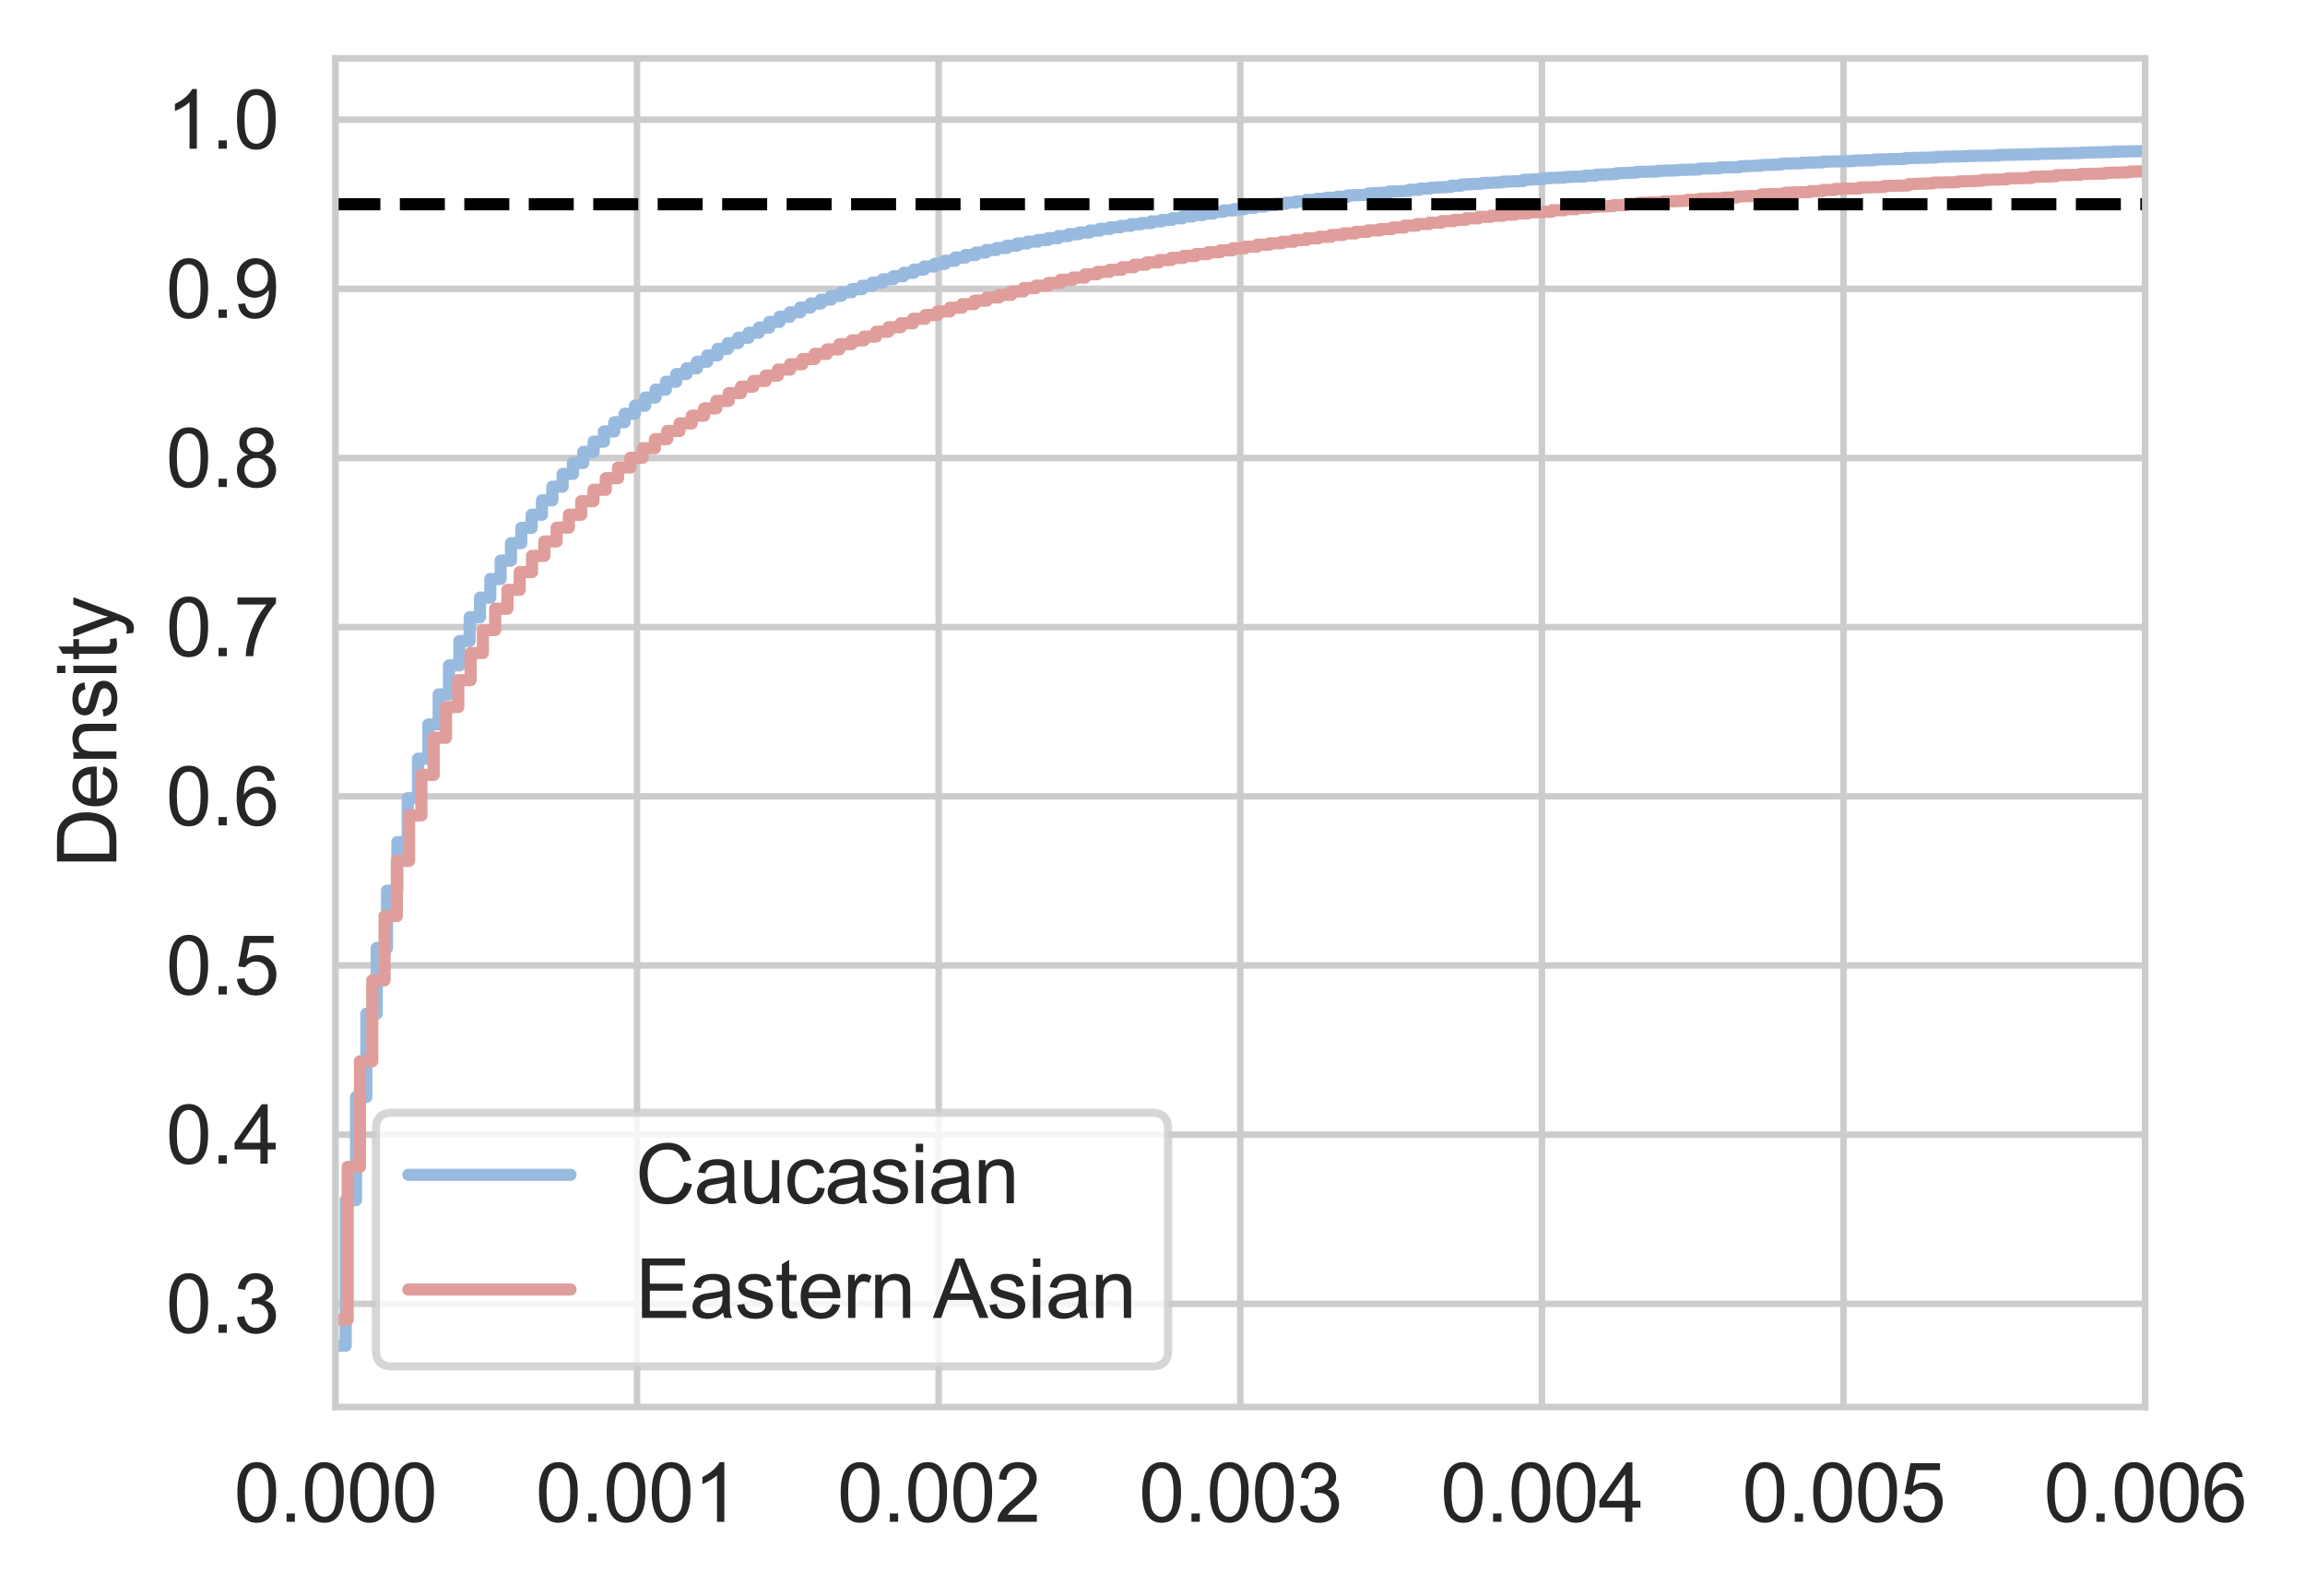 <?xml version="1.0" encoding="utf-8" standalone="no"?>
<!DOCTYPE svg PUBLIC "-//W3C//DTD SVG 1.1//EN"
  "http://www.w3.org/Graphics/SVG/1.1/DTD/svg11.dtd">
<svg xmlns:xlink="http://www.w3.org/1999/xlink" width="284.273pt" height="196.865pt" viewBox="0 0 284.273 196.865" xmlns="http://www.w3.org/2000/svg" version="1.1">
 <defs>
  <style type="text/css">*{stroke-linejoin: round; stroke-linecap: butt}</style>
 </defs>
 <g id="figure_1">
  <g id="patch_1">
   <path d="M 0 196.865 
L 284.273 196.865 
L 284.273 0 
L 0 0 
z
" style="fill: #ffffff"/>
  </g>
  <g id="axes_1">
   <g id="patch_2">
    <path d="M 41.362 173.52 
L 264.562 173.52 
L 264.562 7.2 
L 41.362 7.2 
z
" style="fill: #ffffff"/>
   </g>
   <g id="matplotlib.axis_1">
    <g id="xtick_1">
     <g id="line2d_1">
      <path d="M 41.362 173.52 
L 41.362 7.2 
" clip-path="url(#p730f105be1)" style="fill: none; stroke: #cccccc; stroke-width: 0.8; stroke-linecap: round"/>
     </g>
     <g id="text_1">
      <!-- 0.000 -->
      <g style="fill: #262626" transform="translate(28.852 187.678) scale(0.1 -0.1)">
       <defs>
        <path id="ArialMT-30" d="M 266 2259 
Q 266 3072 433 3567 
Q 600 4063 929 4331 
Q 1259 4600 1759 4600 
Q 2128 4600 2406 4451 
Q 2684 4303 2865 4023 
Q 3047 3744 3150 3342 
Q 3253 2941 3253 2259 
Q 3253 1453 3087 958 
Q 2922 463 2592 192 
Q 2263 -78 1759 -78 
Q 1097 -78 719 397 
Q 266 969 266 2259 
z
M 844 2259 
Q 844 1131 1108 757 
Q 1372 384 1759 384 
Q 2147 384 2411 759 
Q 2675 1134 2675 2259 
Q 2675 3391 2411 3762 
Q 2147 4134 1753 4134 
Q 1366 4134 1134 3806 
Q 844 3388 844 2259 
z
" transform="scale(0.016)"/>
        <path id="ArialMT-2e" d="M 581 0 
L 581 641 
L 1222 641 
L 1222 0 
L 581 0 
z
" transform="scale(0.016)"/>
       </defs>
       <use xlink:href="#ArialMT-30"/>
       <use xlink:href="#ArialMT-2e" x="55.615"/>
       <use xlink:href="#ArialMT-30" x="83.398"/>
       <use xlink:href="#ArialMT-30" x="139.014"/>
       <use xlink:href="#ArialMT-30" x="194.629"/>
      </g>
     </g>
    </g>
    <g id="xtick_2">
     <g id="line2d_2">
      <path d="M 78.562 173.52 
L 78.562 7.2 
" clip-path="url(#p730f105be1)" style="fill: none; stroke: #cccccc; stroke-width: 0.8; stroke-linecap: round"/>
     </g>
     <g id="text_2">
      <!-- 0.001 -->
      <g style="fill: #262626" transform="translate(66.052 187.678) scale(0.1 -0.1)">
       <defs>
        <path id="ArialMT-31" d="M 2384 0 
L 1822 0 
L 1822 3584 
Q 1619 3391 1289 3197 
Q 959 3003 697 2906 
L 697 3450 
Q 1169 3672 1522 3987 
Q 1875 4303 2022 4600 
L 2384 4600 
L 2384 0 
z
" transform="scale(0.016)"/>
       </defs>
       <use xlink:href="#ArialMT-30"/>
       <use xlink:href="#ArialMT-2e" x="55.615"/>
       <use xlink:href="#ArialMT-30" x="83.398"/>
       <use xlink:href="#ArialMT-30" x="139.014"/>
       <use xlink:href="#ArialMT-31" x="194.629"/>
      </g>
     </g>
    </g>
    <g id="xtick_3">
     <g id="line2d_3">
      <path d="M 115.763 173.52 
L 115.763 7.2 
" clip-path="url(#p730f105be1)" style="fill: none; stroke: #cccccc; stroke-width: 0.8; stroke-linecap: round"/>
     </g>
     <g id="text_3">
      <!-- 0.002 -->
      <g style="fill: #262626" transform="translate(103.252 187.678) scale(0.1 -0.1)">
       <defs>
        <path id="ArialMT-32" d="M 3222 541 
L 3222 0 
L 194 0 
Q 188 203 259 391 
Q 375 700 629 1000 
Q 884 1300 1366 1694 
Q 2113 2306 2375 2664 
Q 2638 3022 2638 3341 
Q 2638 3675 2398 3904 
Q 2159 4134 1775 4134 
Q 1369 4134 1125 3890 
Q 881 3647 878 3216 
L 300 3275 
Q 359 3922 746 4261 
Q 1134 4600 1788 4600 
Q 2447 4600 2831 4234 
Q 3216 3869 3216 3328 
Q 3216 3053 3103 2787 
Q 2991 2522 2730 2228 
Q 2469 1934 1863 1422 
Q 1356 997 1212 845 
Q 1069 694 975 541 
L 3222 541 
z
" transform="scale(0.016)"/>
       </defs>
       <use xlink:href="#ArialMT-30"/>
       <use xlink:href="#ArialMT-2e" x="55.615"/>
       <use xlink:href="#ArialMT-30" x="83.398"/>
       <use xlink:href="#ArialMT-30" x="139.014"/>
       <use xlink:href="#ArialMT-32" x="194.629"/>
      </g>
     </g>
    </g>
    <g id="xtick_4">
     <g id="line2d_4">
      <path d="M 152.963 173.52 
L 152.963 7.2 
" clip-path="url(#p730f105be1)" style="fill: none; stroke: #cccccc; stroke-width: 0.8; stroke-linecap: round"/>
     </g>
     <g id="text_4">
      <!-- 0.003 -->
      <g style="fill: #262626" transform="translate(140.452 187.678) scale(0.1 -0.1)">
       <defs>
        <path id="ArialMT-33" d="M 269 1209 
L 831 1284 
Q 928 806 1161 595 
Q 1394 384 1728 384 
Q 2125 384 2398 659 
Q 2672 934 2672 1341 
Q 2672 1728 2419 1979 
Q 2166 2231 1775 2231 
Q 1616 2231 1378 2169 
L 1441 2663 
Q 1497 2656 1531 2656 
Q 1891 2656 2178 2843 
Q 2466 3031 2466 3422 
Q 2466 3731 2256 3934 
Q 2047 4138 1716 4138 
Q 1388 4138 1169 3931 
Q 950 3725 888 3313 
L 325 3413 
Q 428 3978 793 4289 
Q 1159 4600 1703 4600 
Q 2078 4600 2393 4439 
Q 2709 4278 2876 4000 
Q 3044 3722 3044 3409 
Q 3044 3113 2884 2869 
Q 2725 2625 2413 2481 
Q 2819 2388 3044 2092 
Q 3269 1797 3269 1353 
Q 3269 753 2831 336 
Q 2394 -81 1725 -81 
Q 1122 -81 723 278 
Q 325 638 269 1209 
z
" transform="scale(0.016)"/>
       </defs>
       <use xlink:href="#ArialMT-30"/>
       <use xlink:href="#ArialMT-2e" x="55.615"/>
       <use xlink:href="#ArialMT-30" x="83.398"/>
       <use xlink:href="#ArialMT-30" x="139.014"/>
       <use xlink:href="#ArialMT-33" x="194.629"/>
      </g>
     </g>
    </g>
    <g id="xtick_5">
     <g id="line2d_5">
      <path d="M 190.162 173.52 
L 190.162 7.2 
" clip-path="url(#p730f105be1)" style="fill: none; stroke: #cccccc; stroke-width: 0.8; stroke-linecap: round"/>
     </g>
     <g id="text_5">
      <!-- 0.004 -->
      <g style="fill: #262626" transform="translate(177.652 187.678) scale(0.1 -0.1)">
       <defs>
        <path id="ArialMT-34" d="M 2069 0 
L 2069 1097 
L 81 1097 
L 81 1613 
L 2172 4581 
L 2631 4581 
L 2631 1613 
L 3250 1613 
L 3250 1097 
L 2631 1097 
L 2631 0 
L 2069 0 
z
M 2069 1613 
L 2069 3678 
L 634 1613 
L 2069 1613 
z
" transform="scale(0.016)"/>
       </defs>
       <use xlink:href="#ArialMT-30"/>
       <use xlink:href="#ArialMT-2e" x="55.615"/>
       <use xlink:href="#ArialMT-30" x="83.398"/>
       <use xlink:href="#ArialMT-30" x="139.014"/>
       <use xlink:href="#ArialMT-34" x="194.629"/>
      </g>
     </g>
    </g>
    <g id="xtick_6">
     <g id="line2d_6">
      <path d="M 227.363 173.52 
L 227.363 7.2 
" clip-path="url(#p730f105be1)" style="fill: none; stroke: #cccccc; stroke-width: 0.8; stroke-linecap: round"/>
     </g>
     <g id="text_6">
      <!-- 0.005 -->
      <g style="fill: #262626" transform="translate(214.852 187.678) scale(0.1 -0.1)">
       <defs>
        <path id="ArialMT-35" d="M 266 1200 
L 856 1250 
Q 922 819 1161 601 
Q 1400 384 1738 384 
Q 2144 384 2425 690 
Q 2706 997 2706 1503 
Q 2706 1984 2436 2262 
Q 2166 2541 1728 2541 
Q 1456 2541 1237 2417 
Q 1019 2294 894 2097 
L 366 2166 
L 809 4519 
L 3088 4519 
L 3088 3981 
L 1259 3981 
L 1013 2750 
Q 1425 3038 1878 3038 
Q 2478 3038 2890 2622 
Q 3303 2206 3303 1553 
Q 3303 931 2941 478 
Q 2500 -78 1738 -78 
Q 1113 -78 717 272 
Q 322 622 266 1200 
z
" transform="scale(0.016)"/>
       </defs>
       <use xlink:href="#ArialMT-30"/>
       <use xlink:href="#ArialMT-2e" x="55.615"/>
       <use xlink:href="#ArialMT-30" x="83.398"/>
       <use xlink:href="#ArialMT-30" x="139.014"/>
       <use xlink:href="#ArialMT-35" x="194.629"/>
      </g>
     </g>
    </g>
    <g id="xtick_7">
     <g id="line2d_7">
      <path d="M 264.562 173.52 
L 264.562 7.2 
" clip-path="url(#p730f105be1)" style="fill: none; stroke: #cccccc; stroke-width: 0.8; stroke-linecap: round"/>
     </g>
     <g id="text_7">
      <!-- 0.006 -->
      <g style="fill: #262626" transform="translate(252.052 187.678) scale(0.1 -0.1)">
       <defs>
        <path id="ArialMT-36" d="M 3184 3459 
L 2625 3416 
Q 2550 3747 2413 3897 
Q 2184 4138 1850 4138 
Q 1581 4138 1378 3988 
Q 1113 3794 959 3422 
Q 806 3050 800 2363 
Q 1003 2672 1297 2822 
Q 1591 2972 1913 2972 
Q 2475 2972 2870 2558 
Q 3266 2144 3266 1488 
Q 3266 1056 3080 686 
Q 2894 316 2569 119 
Q 2244 -78 1831 -78 
Q 1128 -78 684 439 
Q 241 956 241 2144 
Q 241 3472 731 4075 
Q 1159 4600 1884 4600 
Q 2425 4600 2770 4297 
Q 3116 3994 3184 3459 
z
M 888 1484 
Q 888 1194 1011 928 
Q 1134 663 1356 523 
Q 1578 384 1822 384 
Q 2178 384 2434 671 
Q 2691 959 2691 1453 
Q 2691 1928 2437 2201 
Q 2184 2475 1800 2475 
Q 1419 2475 1153 2201 
Q 888 1928 888 1484 
z
" transform="scale(0.016)"/>
       </defs>
       <use xlink:href="#ArialMT-30"/>
       <use xlink:href="#ArialMT-2e" x="55.615"/>
       <use xlink:href="#ArialMT-30" x="83.398"/>
       <use xlink:href="#ArialMT-30" x="139.014"/>
       <use xlink:href="#ArialMT-36" x="194.629"/>
      </g>
     </g>
    </g>
   </g>
   <g id="matplotlib.axis_2">
    <g id="ytick_1">
     <g id="line2d_8">
      <path d="M 41.362 160.795 
L 264.562 160.795 
" clip-path="url(#p730f105be1)" style="fill: none; stroke: #cccccc; stroke-width: 0.8; stroke-linecap: round"/>
     </g>
     <g id="text_8">
      <!-- 0.3 -->
      <g style="fill: #262626" transform="translate(20.462 164.374) scale(0.1 -0.1)">
       <use xlink:href="#ArialMT-30"/>
       <use xlink:href="#ArialMT-2e" x="55.615"/>
       <use xlink:href="#ArialMT-33" x="83.398"/>
      </g>
     </g>
    </g>
    <g id="ytick_2">
     <g id="line2d_9">
      <path d="M 41.362 139.933 
L 264.562 139.933 
" clip-path="url(#p730f105be1)" style="fill: none; stroke: #cccccc; stroke-width: 0.8; stroke-linecap: round"/>
     </g>
     <g id="text_9">
      <!-- 0.4 -->
      <g style="fill: #262626" transform="translate(20.462 143.512) scale(0.1 -0.1)">
       <use xlink:href="#ArialMT-30"/>
       <use xlink:href="#ArialMT-2e" x="55.615"/>
       <use xlink:href="#ArialMT-34" x="83.398"/>
      </g>
     </g>
    </g>
    <g id="ytick_3">
     <g id="line2d_10">
      <path d="M 41.362 119.071 
L 264.562 119.071 
" clip-path="url(#p730f105be1)" style="fill: none; stroke: #cccccc; stroke-width: 0.8; stroke-linecap: round"/>
     </g>
     <g id="text_10">
      <!-- 0.5 -->
      <g style="fill: #262626" transform="translate(20.462 122.65) scale(0.1 -0.1)">
       <use xlink:href="#ArialMT-30"/>
       <use xlink:href="#ArialMT-2e" x="55.615"/>
       <use xlink:href="#ArialMT-35" x="83.398"/>
      </g>
     </g>
    </g>
    <g id="ytick_4">
     <g id="line2d_11">
      <path d="M 41.362 98.209 
L 264.562 98.209 
" clip-path="url(#p730f105be1)" style="fill: none; stroke: #cccccc; stroke-width: 0.8; stroke-linecap: round"/>
     </g>
     <g id="text_11">
      <!-- 0.6 -->
      <g style="fill: #262626" transform="translate(20.462 101.788) scale(0.1 -0.1)">
       <use xlink:href="#ArialMT-30"/>
       <use xlink:href="#ArialMT-2e" x="55.615"/>
       <use xlink:href="#ArialMT-36" x="83.398"/>
      </g>
     </g>
    </g>
    <g id="ytick_5">
     <g id="line2d_12">
      <path d="M 41.362 77.347 
L 264.562 77.347 
" clip-path="url(#p730f105be1)" style="fill: none; stroke: #cccccc; stroke-width: 0.8; stroke-linecap: round"/>
     </g>
     <g id="text_12">
      <!-- 0.7 -->
      <g style="fill: #262626" transform="translate(20.462 80.925) scale(0.1 -0.1)">
       <defs>
        <path id="ArialMT-37" d="M 303 3981 
L 303 4522 
L 3269 4522 
L 3269 4084 
Q 2831 3619 2401 2847 
Q 1972 2075 1738 1259 
Q 1569 684 1522 0 
L 944 0 
Q 953 541 1156 1306 
Q 1359 2072 1739 2783 
Q 2119 3494 2547 3981 
L 303 3981 
z
" transform="scale(0.016)"/>
       </defs>
       <use xlink:href="#ArialMT-30"/>
       <use xlink:href="#ArialMT-2e" x="55.615"/>
       <use xlink:href="#ArialMT-37" x="83.398"/>
      </g>
     </g>
    </g>
    <g id="ytick_6">
     <g id="line2d_13">
      <path d="M 41.362 56.484 
L 264.562 56.484 
" clip-path="url(#p730f105be1)" style="fill: none; stroke: #cccccc; stroke-width: 0.8; stroke-linecap: round"/>
     </g>
     <g id="text_13">
      <!-- 0.8 -->
      <g style="fill: #262626" transform="translate(20.462 60.063) scale(0.1 -0.1)">
       <defs>
        <path id="ArialMT-38" d="M 1131 2484 
Q 781 2613 612 2850 
Q 444 3088 444 3419 
Q 444 3919 803 4259 
Q 1163 4600 1759 4600 
Q 2359 4600 2725 4251 
Q 3091 3903 3091 3403 
Q 3091 3084 2923 2848 
Q 2756 2613 2416 2484 
Q 2838 2347 3058 2040 
Q 3278 1734 3278 1309 
Q 3278 722 2862 322 
Q 2447 -78 1769 -78 
Q 1091 -78 675 323 
Q 259 725 259 1325 
Q 259 1772 486 2073 
Q 713 2375 1131 2484 
z
M 1019 3438 
Q 1019 3113 1228 2906 
Q 1438 2700 1772 2700 
Q 2097 2700 2305 2904 
Q 2513 3109 2513 3406 
Q 2513 3716 2298 3927 
Q 2084 4138 1766 4138 
Q 1444 4138 1231 3931 
Q 1019 3725 1019 3438 
z
M 838 1322 
Q 838 1081 952 856 
Q 1066 631 1291 507 
Q 1516 384 1775 384 
Q 2178 384 2440 643 
Q 2703 903 2703 1303 
Q 2703 1709 2433 1975 
Q 2163 2241 1756 2241 
Q 1359 2241 1098 1978 
Q 838 1716 838 1322 
z
" transform="scale(0.016)"/>
       </defs>
       <use xlink:href="#ArialMT-30"/>
       <use xlink:href="#ArialMT-2e" x="55.615"/>
       <use xlink:href="#ArialMT-38" x="83.398"/>
      </g>
     </g>
    </g>
    <g id="ytick_7">
     <g id="line2d_14">
      <path d="M 41.362 35.622 
L 264.562 35.622 
" clip-path="url(#p730f105be1)" style="fill: none; stroke: #cccccc; stroke-width: 0.8; stroke-linecap: round"/>
     </g>
     <g id="text_14">
      <!-- 0.9 -->
      <g style="fill: #262626" transform="translate(20.462 39.201) scale(0.1 -0.1)">
       <defs>
        <path id="ArialMT-39" d="M 350 1059 
L 891 1109 
Q 959 728 1153 556 
Q 1347 384 1650 384 
Q 1909 384 2104 503 
Q 2300 622 2425 820 
Q 2550 1019 2634 1356 
Q 2719 1694 2719 2044 
Q 2719 2081 2716 2156 
Q 2547 1888 2255 1720 
Q 1963 1553 1622 1553 
Q 1053 1553 659 1965 
Q 266 2378 266 3053 
Q 266 3750 677 4175 
Q 1088 4600 1706 4600 
Q 2153 4600 2523 4359 
Q 2894 4119 3086 3673 
Q 3278 3228 3278 2384 
Q 3278 1506 3087 986 
Q 2897 466 2520 194 
Q 2144 -78 1638 -78 
Q 1100 -78 759 220 
Q 419 519 350 1059 
z
M 2653 3081 
Q 2653 3566 2395 3850 
Q 2138 4134 1775 4134 
Q 1400 4134 1122 3828 
Q 844 3522 844 3034 
Q 844 2597 1108 2323 
Q 1372 2050 1759 2050 
Q 2150 2050 2401 2323 
Q 2653 2597 2653 3081 
z
" transform="scale(0.016)"/>
       </defs>
       <use xlink:href="#ArialMT-30"/>
       <use xlink:href="#ArialMT-2e" x="55.615"/>
       <use xlink:href="#ArialMT-39" x="83.398"/>
      </g>
     </g>
    </g>
    <g id="ytick_8">
     <g id="line2d_15">
      <path d="M 41.362 14.76 
L 264.562 14.76 
" clip-path="url(#p730f105be1)" style="fill: none; stroke: #cccccc; stroke-width: 0.8; stroke-linecap: round"/>
     </g>
     <g id="text_15">
      <!-- 1.0 -->
      <g style="fill: #262626" transform="translate(20.462 18.339) scale(0.1 -0.1)">
       <use xlink:href="#ArialMT-31"/>
       <use xlink:href="#ArialMT-2e" x="55.615"/>
       <use xlink:href="#ArialMT-30" x="83.398"/>
      </g>
     </g>
    </g>
    <g id="text_16">
     <!-- Density -->
     <g style="fill: #262626" transform="translate(14.358 107.032) rotate(-90) scale(0.1 -0.1)">
      <defs>
       <path id="ArialMT-44" d="M 494 0 
L 494 4581 
L 2072 4581 
Q 2606 4581 2888 4516 
Q 3281 4425 3559 4188 
Q 3922 3881 4101 3404 
Q 4281 2928 4281 2316 
Q 4281 1794 4159 1391 
Q 4038 988 3847 723 
Q 3656 459 3429 307 
Q 3203 156 2883 78 
Q 2563 0 2147 0 
L 494 0 
z
M 1100 541 
L 2078 541 
Q 2531 541 2789 625 
Q 3047 709 3200 863 
Q 3416 1078 3536 1442 
Q 3656 1806 3656 2325 
Q 3656 3044 3420 3430 
Q 3184 3816 2847 3947 
Q 2603 4041 2063 4041 
L 1100 4041 
L 1100 541 
z
" transform="scale(0.016)"/>
       <path id="ArialMT-65" d="M 2694 1069 
L 3275 997 
Q 3138 488 2766 206 
Q 2394 -75 1816 -75 
Q 1088 -75 661 373 
Q 234 822 234 1631 
Q 234 2469 665 2931 
Q 1097 3394 1784 3394 
Q 2450 3394 2872 2941 
Q 3294 2488 3294 1666 
Q 3294 1616 3291 1516 
L 816 1516 
Q 847 969 1125 678 
Q 1403 388 1819 388 
Q 2128 388 2347 550 
Q 2566 713 2694 1069 
z
M 847 1978 
L 2700 1978 
Q 2663 2397 2488 2606 
Q 2219 2931 1791 2931 
Q 1403 2931 1139 2672 
Q 875 2413 847 1978 
z
" transform="scale(0.016)"/>
       <path id="ArialMT-6e" d="M 422 0 
L 422 3319 
L 928 3319 
L 928 2847 
Q 1294 3394 1984 3394 
Q 2284 3394 2536 3286 
Q 2788 3178 2913 3003 
Q 3038 2828 3088 2588 
Q 3119 2431 3119 2041 
L 3119 0 
L 2556 0 
L 2556 2019 
Q 2556 2363 2490 2533 
Q 2425 2703 2258 2804 
Q 2091 2906 1866 2906 
Q 1506 2906 1245 2678 
Q 984 2450 984 1813 
L 984 0 
L 422 0 
z
" transform="scale(0.016)"/>
       <path id="ArialMT-73" d="M 197 991 
L 753 1078 
Q 800 744 1014 566 
Q 1228 388 1613 388 
Q 2000 388 2187 545 
Q 2375 703 2375 916 
Q 2375 1106 2209 1216 
Q 2094 1291 1634 1406 
Q 1016 1563 777 1677 
Q 538 1791 414 1992 
Q 291 2194 291 2438 
Q 291 2659 392 2848 
Q 494 3038 669 3163 
Q 800 3259 1026 3326 
Q 1253 3394 1513 3394 
Q 1903 3394 2198 3281 
Q 2494 3169 2634 2976 
Q 2775 2784 2828 2463 
L 2278 2388 
Q 2241 2644 2061 2787 
Q 1881 2931 1553 2931 
Q 1166 2931 1000 2803 
Q 834 2675 834 2503 
Q 834 2394 903 2306 
Q 972 2216 1119 2156 
Q 1203 2125 1616 2013 
Q 2213 1853 2448 1751 
Q 2684 1650 2818 1456 
Q 2953 1263 2953 975 
Q 2953 694 2789 445 
Q 2625 197 2315 61 
Q 2006 -75 1616 -75 
Q 969 -75 630 194 
Q 291 463 197 991 
z
" transform="scale(0.016)"/>
       <path id="ArialMT-69" d="M 425 3934 
L 425 4581 
L 988 4581 
L 988 3934 
L 425 3934 
z
M 425 0 
L 425 3319 
L 988 3319 
L 988 0 
L 425 0 
z
" transform="scale(0.016)"/>
       <path id="ArialMT-74" d="M 1650 503 
L 1731 6 
Q 1494 -44 1306 -44 
Q 1000 -44 831 53 
Q 663 150 594 308 
Q 525 466 525 972 
L 525 2881 
L 113 2881 
L 113 3319 
L 525 3319 
L 525 4141 
L 1084 4478 
L 1084 3319 
L 1650 3319 
L 1650 2881 
L 1084 2881 
L 1084 941 
Q 1084 700 1114 631 
Q 1144 563 1211 522 
Q 1278 481 1403 481 
Q 1497 481 1650 503 
z
" transform="scale(0.016)"/>
       <path id="ArialMT-79" d="M 397 -1278 
L 334 -750 
Q 519 -800 656 -800 
Q 844 -800 956 -737 
Q 1069 -675 1141 -563 
Q 1194 -478 1313 -144 
Q 1328 -97 1363 -6 
L 103 3319 
L 709 3319 
L 1400 1397 
Q 1534 1031 1641 628 
Q 1738 1016 1872 1384 
L 2581 3319 
L 3144 3319 
L 1881 -56 
Q 1678 -603 1566 -809 
Q 1416 -1088 1222 -1217 
Q 1028 -1347 759 -1347 
Q 597 -1347 397 -1278 
z
" transform="scale(0.016)"/>
      </defs>
      <use xlink:href="#ArialMT-44"/>
      <use xlink:href="#ArialMT-65" x="72.217"/>
      <use xlink:href="#ArialMT-6e" x="127.832"/>
      <use xlink:href="#ArialMT-73" x="183.447"/>
      <use xlink:href="#ArialMT-69" x="233.447"/>
      <use xlink:href="#ArialMT-74" x="255.664"/>
      <use xlink:href="#ArialMT-79" x="283.447"/>
     </g>
    </g>
   </g>
   <g id="line2d_16">
    <path d="M 41.362 165.96 
L 42.636 165.96 
L 42.636 148.011 
L 43.91 148.011 
L 43.91 135.288 
L 45.184 135.288 
L 45.184 125.02 
L 46.458 125.02 
L 46.458 116.906 
L 47.732 116.906 
L 47.732 109.842 
L 49.006 109.842 
L 49.006 103.847 
L 50.28 103.847 
L 50.28 98.438 
L 51.554 98.438 
L 51.554 93.569 
L 52.827 93.569 
L 52.827 89.341 
L 54.101 89.341 
L 54.101 85.644 
L 55.375 85.644 
L 55.375 82.063 
L 56.649 82.063 
L 56.649 79.053 
L 57.923 79.053 
L 57.923 76.119 
L 59.197 76.119 
L 59.197 73.705 
L 60.471 73.705 
L 60.471 71.408 
L 61.745 71.408 
L 61.745 69.136 
L 63.018 69.136 
L 63.018 66.982 
L 64.292 66.982 
L 64.292 65.097 
L 65.566 65.097 
L 65.566 63.483 
L 66.84 63.483 
L 66.84 61.705 
L 68.114 61.705 
L 68.114 60.024 
L 69.388 60.024 
L 69.388 58.45 
L 70.662 58.45 
L 70.662 57.096 
L 71.936 57.096 
L 71.936 55.725 
L 73.209 55.725 
L 73.209 54.473 
L 74.483 54.473 
L 74.483 53.209 
L 75.757 53.209 
L 75.757 52.074 
L 77.031 52.074 
L 77.031 51.024 
L 78.305 51.024 
L 78.305 50.031 
L 79.579 50.031 
L 79.579 49.028 
L 80.853 49.028 
L 80.853 48.05 
L 82.127 48.05 
L 82.127 47.082 
L 83.401 47.082 
L 83.401 46.13 
L 84.674 46.13 
L 84.674 45.427 
L 85.948 45.427 
L 85.948 44.612 
L 87.222 44.612 
L 87.222 43.828 
L 88.496 43.828 
L 88.496 43.033 
L 89.77 43.033 
L 89.77 42.315 
L 91.044 42.315 
L 91.044 41.658 
L 92.318 41.658 
L 92.318 41.041 
L 93.592 41.041 
L 93.592 40.405 
L 94.865 40.405 
L 94.865 39.702 
L 96.139 39.702 
L 96.139 39.065 
L 97.413 39.065 
L 97.413 38.52 
L 98.687 38.52 
L 98.687 37.924 
L 99.961 37.924 
L 99.961 37.441 
L 101.235 37.441 
L 101.235 36.952 
L 102.509 36.952 
L 102.509 36.478 
L 103.783 36.478 
L 103.783 36.045 
L 105.056 36.045 
L 105.056 35.658 
L 106.33 35.658 
L 106.33 35.245 
L 107.604 35.245 
L 107.604 34.848 
L 108.878 34.848 
L 108.878 34.441 
L 110.152 34.441 
L 110.152 34.069 
L 111.426 34.069 
L 111.426 33.651 
L 112.7 33.651 
L 112.7 33.249 
L 113.974 33.249 
L 113.974 32.862 
L 115.247 32.862 
L 115.247 32.546 
L 116.521 32.546 
L 116.521 32.164 
L 117.795 32.164 
L 117.795 31.761 
L 119.069 31.761 
L 119.069 31.451 
L 120.343 31.451 
L 120.343 31.14 
L 121.617 31.14 
L 121.617 30.834 
L 122.891 30.834 
L 122.891 30.59 
L 124.165 30.59 
L 124.165 30.3 
L 125.439 30.3 
L 125.439 30.025 
L 126.712 30.025 
L 126.712 29.795 
L 127.986 29.795 
L 127.986 29.592 
L 129.26 29.592 
L 129.26 29.373 
L 130.534 29.373 
L 130.534 29.113 
L 131.808 29.113 
L 131.808 28.879 
L 133.082 28.879 
L 133.082 28.68 
L 134.356 28.68 
L 134.356 28.446 
L 135.63 28.446 
L 135.63 28.227 
L 136.903 28.227 
L 136.903 28.033 
L 138.177 28.033 
L 138.177 27.855 
L 139.451 27.855 
L 139.451 27.651 
L 140.725 27.651 
L 140.725 27.509 
L 141.999 27.509 
L 141.999 27.3 
L 143.273 27.3 
L 143.273 27.127 
L 144.547 27.127 
L 144.547 26.918 
L 145.821 26.918 
L 145.821 26.694 
L 147.094 26.694 
L 147.094 26.51 
L 148.368 26.51 
L 148.368 26.337 
L 149.642 26.337 
L 149.642 26.113 
L 150.916 26.113 
L 150.916 25.95 
L 152.19 25.95 
L 152.19 25.792 
L 153.464 25.792 
L 153.464 25.624 
L 154.738 25.624 
L 154.738 25.466 
L 156.012 25.466 
L 156.012 25.293 
L 157.285 25.293 
L 157.285 25.14 
L 158.559 25.14 
L 158.559 24.982 
L 159.833 24.982 
L 159.833 24.845 
L 161.107 24.845 
L 161.107 24.656 
L 162.381 24.656 
L 162.381 24.524 
L 163.655 24.524 
L 163.655 24.386 
L 164.929 24.386 
L 164.929 24.264 
L 166.203 24.264 
L 166.203 24.106 
L 168.75 24.025 
L 168.75 23.857 
L 171.298 23.75 
L 171.298 23.638 
L 173.846 23.536 
L 173.846 23.398 
L 175.12 23.398 
L 175.12 23.261 
L 176.394 23.261 
L 176.394 23.149 
L 178.941 23.047 
L 178.941 22.904 
L 180.215 22.904 
L 180.215 22.762 
L 182.763 22.655 
L 182.763 22.583 
L 185.311 22.487 
L 185.311 22.405 
L 187.859 22.329 
L 187.859 22.186 
L 190.406 22.084 
L 190.406 21.987 
L 192.954 21.886 
L 192.954 21.835 
L 195.502 21.748 
L 195.502 21.667 
L 196.776 21.667 
L 196.776 21.549 
L 199.323 21.463 
L 199.323 21.376 
L 201.871 21.279 
L 201.871 21.203 
L 204.419 21.147 
L 204.419 21.076 
L 206.967 21.004 
L 206.967 20.959 
L 209.515 20.897 
L 209.515 20.801 
L 212.062 20.75 
L 212.062 20.658 
L 214.61 20.612 
L 214.61 20.51 
L 217.158 20.429 
L 217.158 20.363 
L 219.706 20.281 
L 219.706 20.184 
L 222.253 20.133 
L 222.253 20.067 
L 224.801 20.021 
L 224.801 19.94 
L 228.623 19.863 
L 228.623 19.802 
L 231.17 19.757 
L 231.17 19.68 
L 234.992 19.588 
L 234.992 19.507 
L 238.814 19.415 
L 238.814 19.354 
L 242.635 19.262 
L 242.635 19.237 
L 246.457 19.176 
L 246.457 19.115 
L 251.553 19.008 
L 251.553 18.972 
L 256.648 18.87 
L 256.648 18.835 
L 260.47 18.743 
L 260.47 18.707 
L 265.565 18.611 
L 265.565 18.57 
L 265.565 18.57 
" clip-path="url(#p730f105be1)" style="fill: none; stroke: #99badf; stroke-width: 1.5; stroke-linecap: round"/>
   </g>
   <g id="line2d_17">
    <path d="M 41.362 162.756 
L 42.878 162.756 
L 42.878 143.901 
L 44.394 143.901 
L 44.394 130.882 
L 45.91 130.882 
L 45.91 120.899 
L 47.426 120.899 
L 47.426 112.979 
L 48.941 112.979 
L 48.941 106.165 
L 50.457 106.165 
L 50.457 100.562 
L 51.973 100.562 
L 51.973 95.56 
L 53.489 95.56 
L 53.489 90.986 
L 55.004 90.986 
L 55.004 87.197 
L 56.52 87.197 
L 56.52 83.886 
L 58.036 83.886 
L 58.036 80.535 
L 59.552 80.535 
L 59.552 77.708 
L 61.067 77.708 
L 61.067 75.07 
L 62.583 75.07 
L 62.583 72.742 
L 64.099 72.742 
L 64.099 70.547 
L 65.615 70.547 
L 65.615 68.556 
L 67.13 68.556 
L 67.13 66.778 
L 68.646 66.778 
L 68.646 65.072 
L 70.162 65.072 
L 70.162 63.478 
L 71.678 63.478 
L 71.678 61.812 
L 73.193 61.812 
L 73.193 60.401 
L 74.709 60.401 
L 74.709 58.975 
L 76.225 58.975 
L 76.225 57.661 
L 77.741 57.661 
L 77.741 56.454 
L 79.256 56.454 
L 79.256 55.277 
L 80.772 55.277 
L 80.772 54.157 
L 82.288 54.157 
L 82.288 53.153 
L 83.804 53.153 
L 83.804 52.216 
L 85.319 52.216 
L 85.319 51.269 
L 86.835 51.269 
L 86.835 50.362 
L 88.351 50.362 
L 88.351 49.445 
L 89.867 49.445 
L 89.867 48.488 
L 91.382 48.488 
L 91.382 47.688 
L 92.898 47.688 
L 92.898 46.985 
L 94.414 46.985 
L 94.414 46.323 
L 95.93 46.323 
L 95.93 45.585 
L 97.446 45.585 
L 97.446 44.912 
L 98.961 44.912 
L 98.961 44.286 
L 100.477 44.286 
L 100.477 43.639 
L 101.993 43.639 
L 101.993 43.089 
L 103.509 43.089 
L 103.509 42.447 
L 105.024 42.447 
L 105.024 41.984 
L 106.54 41.984 
L 106.54 41.515 
L 108.056 41.515 
L 108.056 40.904 
L 109.572 40.904 
L 109.572 40.359 
L 111.087 40.359 
L 111.087 39.865 
L 112.603 39.865 
L 112.603 39.315 
L 114.119 39.315 
L 114.119 38.846 
L 115.635 38.846 
L 115.635 38.408 
L 117.15 38.408 
L 117.15 37.945 
L 118.666 37.945 
L 118.666 37.512 
L 120.182 37.512 
L 120.182 37.079 
L 121.698 37.079 
L 121.698 36.682 
L 123.213 36.682 
L 123.213 36.361 
L 124.729 36.361 
L 124.729 35.938 
L 126.245 35.938 
L 126.245 35.525 
L 127.761 35.525 
L 127.761 35.225 
L 129.276 35.225 
L 129.276 34.899 
L 130.792 34.899 
L 130.792 34.502 
L 132.308 34.502 
L 132.308 34.227 
L 133.824 34.227 
L 133.824 33.824 
L 135.339 33.824 
L 135.339 33.529 
L 136.855 33.529 
L 136.855 33.269 
L 138.371 33.269 
L 138.371 32.953 
L 139.887 32.953 
L 139.887 32.638 
L 141.402 32.638 
L 141.402 32.362 
L 142.918 32.362 
L 142.918 32.072 
L 144.434 32.072 
L 144.434 31.802 
L 145.95 31.802 
L 145.95 31.568 
L 147.465 31.568 
L 147.465 31.339 
L 148.981 31.339 
L 148.981 31.099 
L 150.497 31.099 
L 150.497 30.87 
L 152.013 30.87 
L 152.013 30.621 
L 153.529 30.621 
L 153.529 30.422 
L 155.044 30.422 
L 155.044 30.177 
L 156.56 30.177 
L 156.56 30.004 
L 158.076 30.004 
L 158.076 29.811 
L 159.592 29.811 
L 159.592 29.602 
L 161.107 29.602 
L 161.107 29.388 
L 162.623 29.388 
L 162.623 29.21 
L 164.139 29.21 
L 164.139 28.975 
L 165.655 28.975 
L 165.655 28.782 
L 167.17 28.782 
L 167.17 28.593 
L 168.686 28.593 
L 168.686 28.415 
L 170.202 28.415 
L 170.202 28.242 
L 171.718 28.242 
L 171.718 28.059 
L 173.233 28.059 
L 173.233 27.819 
L 174.749 27.819 
L 174.749 27.631 
L 176.265 27.631 
L 176.265 27.458 
L 177.781 27.458 
L 177.781 27.264 
L 179.296 27.264 
L 179.296 27.116 
L 180.812 27.116 
L 180.812 26.928 
L 182.328 26.928 
L 182.328 26.745 
L 183.844 26.745 
L 183.844 26.607 
L 185.359 26.607 
L 185.359 26.47 
L 186.875 26.47 
L 186.875 26.322 
L 188.391 26.322 
L 188.391 26.21 
L 191.422 26.103 
L 191.422 25.925 
L 192.938 25.925 
L 192.938 25.792 
L 194.454 25.792 
L 194.454 25.624 
L 195.97 25.624 
L 195.97 25.507 
L 199.001 25.41 
L 199.001 25.298 
L 200.517 25.298 
L 200.517 25.161 
L 202.033 25.161 
L 202.033 25.023 
L 205.064 24.942 
L 205.064 24.86 
L 208.096 24.763 
L 208.096 24.641 
L 209.612 24.641 
L 209.612 24.529 
L 212.643 24.437 
L 212.643 24.361 
L 214.159 24.361 
L 214.159 24.239 
L 217.19 24.142 
L 217.19 23.979 
L 220.222 23.892 
L 220.222 23.765 
L 223.253 23.689 
L 223.253 23.571 
L 224.769 23.571 
L 224.769 23.429 
L 226.285 23.429 
L 226.285 23.317 
L 229.316 23.235 
L 229.316 23.128 
L 232.348 23.062 
L 232.348 22.95 
L 235.379 22.869 
L 235.379 22.711 
L 238.411 22.604 
L 238.411 22.527 
L 241.442 22.476 
L 241.442 22.39 
L 244.474 22.288 
L 244.474 22.191 
L 247.505 22.11 
L 247.505 22.013 
L 250.537 21.942 
L 250.537 21.824 
L 253.568 21.733 
L 253.568 21.611 
L 256.6 21.549 
L 256.6 21.458 
L 259.632 21.402 
L 259.632 21.325 
L 262.663 21.239 
L 262.663 21.167 
L 265.695 21.101 
L 265.695 21.025 
L 265.695 21.025 
" clip-path="url(#p730f105be1)" style="fill: none; stroke: #df9e9b; stroke-width: 1.5; stroke-linecap: round"/>
   </g>
   <g id="LineCollection_1">
    <path d="M 41.362 25.191 
L 268.283 25.191 
" clip-path="url(#p730f105be1)" style="fill: none; stroke-dasharray: 5.55,2.4; stroke-dashoffset: 0; stroke: #000000; stroke-width: 1.5"/>
   </g>
   <g id="patch_3">
    <path d="M 41.362 173.52 
L 41.362 7.2 
" style="fill: none; stroke: #cccccc; stroke-width: 0.8; stroke-linejoin: miter; stroke-linecap: square"/>
   </g>
   <g id="patch_4">
    <path d="M 264.562 173.52 
L 264.562 7.2 
" style="fill: none; stroke: #cccccc; stroke-width: 0.8; stroke-linejoin: miter; stroke-linecap: square"/>
   </g>
   <g id="patch_5">
    <path d="M 41.362 173.52 
L 264.562 173.52 
" style="fill: none; stroke: #cccccc; stroke-width: 0.8; stroke-linejoin: miter; stroke-linecap: square"/>
   </g>
   <g id="patch_6">
    <path d="M 41.362 7.2 
L 264.562 7.2 
" style="fill: none; stroke: #cccccc; stroke-width: 0.8; stroke-linejoin: miter; stroke-linecap: square"/>
   </g>
   <g id="legend_1">
    <g id="patch_7">
     <path d="M 48.362 168.52 
L 142.066 168.52 
Q 144.066 168.52 144.066 166.52 
L 144.066 139.229 
Q 144.066 137.229 142.066 137.229 
L 48.362 137.229 
Q 46.362 137.229 46.362 139.229 
L 46.362 166.52 
Q 46.362 168.52 48.362 168.52 
z
" style="fill: #ffffff; opacity: 0.8; stroke: #cccccc; stroke-linejoin: miter"/>
    </g>
    <g id="line2d_18">
     <path d="M 50.362 144.887 
L 60.362 144.887 
L 60.362 144.887 
L 70.362 144.887 
L 70.362 144.887 
" style="fill: none; stroke: #99badf; stroke-width: 1.5; stroke-linecap: round"/>
    </g>
    <g id="text_17">
     <!-- Caucasian -->
     <g style="fill: #262626" transform="translate(78.362 148.387) scale(0.1 -0.1)">
      <defs>
       <path id="ArialMT-43" d="M 3763 1606 
L 4369 1453 
Q 4178 706 3683 314 
Q 3188 -78 2472 -78 
Q 1731 -78 1267 223 
Q 803 525 561 1097 
Q 319 1669 319 2325 
Q 319 3041 592 3573 
Q 866 4106 1370 4382 
Q 1875 4659 2481 4659 
Q 3169 4659 3637 4309 
Q 4106 3959 4291 3325 
L 3694 3184 
Q 3534 3684 3231 3912 
Q 2928 4141 2469 4141 
Q 1941 4141 1586 3887 
Q 1231 3634 1087 3207 
Q 944 2781 944 2328 
Q 944 1744 1114 1308 
Q 1284 872 1643 656 
Q 2003 441 2422 441 
Q 2931 441 3284 734 
Q 3638 1028 3763 1606 
z
" transform="scale(0.016)"/>
       <path id="ArialMT-61" d="M 2588 409 
Q 2275 144 1986 34 
Q 1697 -75 1366 -75 
Q 819 -75 525 192 
Q 231 459 231 875 
Q 231 1119 342 1320 
Q 453 1522 633 1644 
Q 813 1766 1038 1828 
Q 1203 1872 1538 1913 
Q 2219 1994 2541 2106 
Q 2544 2222 2544 2253 
Q 2544 2597 2384 2738 
Q 2169 2928 1744 2928 
Q 1347 2928 1158 2789 
Q 969 2650 878 2297 
L 328 2372 
Q 403 2725 575 2942 
Q 747 3159 1072 3276 
Q 1397 3394 1825 3394 
Q 2250 3394 2515 3294 
Q 2781 3194 2906 3042 
Q 3031 2891 3081 2659 
Q 3109 2516 3109 2141 
L 3109 1391 
Q 3109 606 3145 398 
Q 3181 191 3288 0 
L 2700 0 
Q 2613 175 2588 409 
z
M 2541 1666 
Q 2234 1541 1622 1453 
Q 1275 1403 1131 1340 
Q 988 1278 909 1158 
Q 831 1038 831 891 
Q 831 666 1001 516 
Q 1172 366 1500 366 
Q 1825 366 2078 508 
Q 2331 650 2450 897 
Q 2541 1088 2541 1459 
L 2541 1666 
z
" transform="scale(0.016)"/>
       <path id="ArialMT-75" d="M 2597 0 
L 2597 488 
Q 2209 -75 1544 -75 
Q 1250 -75 995 37 
Q 741 150 617 320 
Q 494 491 444 738 
Q 409 903 409 1263 
L 409 3319 
L 972 3319 
L 972 1478 
Q 972 1038 1006 884 
Q 1059 663 1231 536 
Q 1403 409 1656 409 
Q 1909 409 2131 539 
Q 2353 669 2445 892 
Q 2538 1116 2538 1541 
L 2538 3319 
L 3100 3319 
L 3100 0 
L 2597 0 
z
" transform="scale(0.016)"/>
       <path id="ArialMT-63" d="M 2588 1216 
L 3141 1144 
Q 3050 572 2676 248 
Q 2303 -75 1759 -75 
Q 1078 -75 664 370 
Q 250 816 250 1647 
Q 250 2184 428 2587 
Q 606 2991 970 3192 
Q 1334 3394 1763 3394 
Q 2303 3394 2647 3120 
Q 2991 2847 3088 2344 
L 2541 2259 
Q 2463 2594 2264 2762 
Q 2066 2931 1784 2931 
Q 1359 2931 1093 2626 
Q 828 2322 828 1663 
Q 828 994 1084 691 
Q 1341 388 1753 388 
Q 2084 388 2306 591 
Q 2528 794 2588 1216 
z
" transform="scale(0.016)"/>
      </defs>
      <use xlink:href="#ArialMT-43"/>
      <use xlink:href="#ArialMT-61" x="72.217"/>
      <use xlink:href="#ArialMT-75" x="127.832"/>
      <use xlink:href="#ArialMT-63" x="183.447"/>
      <use xlink:href="#ArialMT-61" x="233.447"/>
      <use xlink:href="#ArialMT-73" x="289.062"/>
      <use xlink:href="#ArialMT-69" x="339.062"/>
      <use xlink:href="#ArialMT-61" x="361.279"/>
      <use xlink:href="#ArialMT-6e" x="416.895"/>
     </g>
    </g>
    <g id="line2d_19">
     <path d="M 50.362 159.032 
L 60.362 159.032 
L 60.362 159.032 
L 70.362 159.032 
L 70.362 159.032 
" style="fill: none; stroke: #df9e9b; stroke-width: 1.5; stroke-linecap: round"/>
    </g>
    <g id="text_18">
     <!-- Eastern Asian -->
     <g style="fill: #262626" transform="translate(78.362 162.532) scale(0.1 -0.1)">
      <defs>
       <path id="ArialMT-45" d="M 506 0 
L 506 4581 
L 3819 4581 
L 3819 4041 
L 1113 4041 
L 1113 2638 
L 3647 2638 
L 3647 2100 
L 1113 2100 
L 1113 541 
L 3925 541 
L 3925 0 
L 506 0 
z
" transform="scale(0.016)"/>
       <path id="ArialMT-72" d="M 416 0 
L 416 3319 
L 922 3319 
L 922 2816 
Q 1116 3169 1280 3281 
Q 1444 3394 1641 3394 
Q 1925 3394 2219 3213 
L 2025 2691 
Q 1819 2813 1613 2813 
Q 1428 2813 1281 2702 
Q 1134 2591 1072 2394 
Q 978 2094 978 1738 
L 978 0 
L 416 0 
z
" transform="scale(0.016)"/>
       <path id="ArialMT-20" transform="scale(0.016)"/>
       <path id="ArialMT-41" d="M -9 0 
L 1750 4581 
L 2403 4581 
L 4278 0 
L 3588 0 
L 3053 1388 
L 1138 1388 
L 634 0 
L -9 0 
z
M 1313 1881 
L 2866 1881 
L 2388 3150 
Q 2169 3728 2063 4100 
Q 1975 3659 1816 3225 
L 1313 1881 
z
" transform="scale(0.016)"/>
      </defs>
      <use xlink:href="#ArialMT-45"/>
      <use xlink:href="#ArialMT-61" x="66.699"/>
      <use xlink:href="#ArialMT-73" x="122.314"/>
      <use xlink:href="#ArialMT-74" x="172.314"/>
      <use xlink:href="#ArialMT-65" x="200.098"/>
      <use xlink:href="#ArialMT-72" x="255.713"/>
      <use xlink:href="#ArialMT-6e" x="289.014"/>
      <use xlink:href="#ArialMT-20" x="344.629"/>
      <use xlink:href="#ArialMT-41" x="366.912"/>
      <use xlink:href="#ArialMT-73" x="433.611"/>
      <use xlink:href="#ArialMT-69" x="483.611"/>
      <use xlink:href="#ArialMT-61" x="505.828"/>
      <use xlink:href="#ArialMT-6e" x="561.443"/>
     </g>
    </g>
   </g>
  </g>
 </g>
 <defs>
  <clipPath id="p730f105be1">
   <rect x="41.362" y="7.2" width="223.2" height="166.32"/>
  </clipPath>
 </defs>
</svg>
